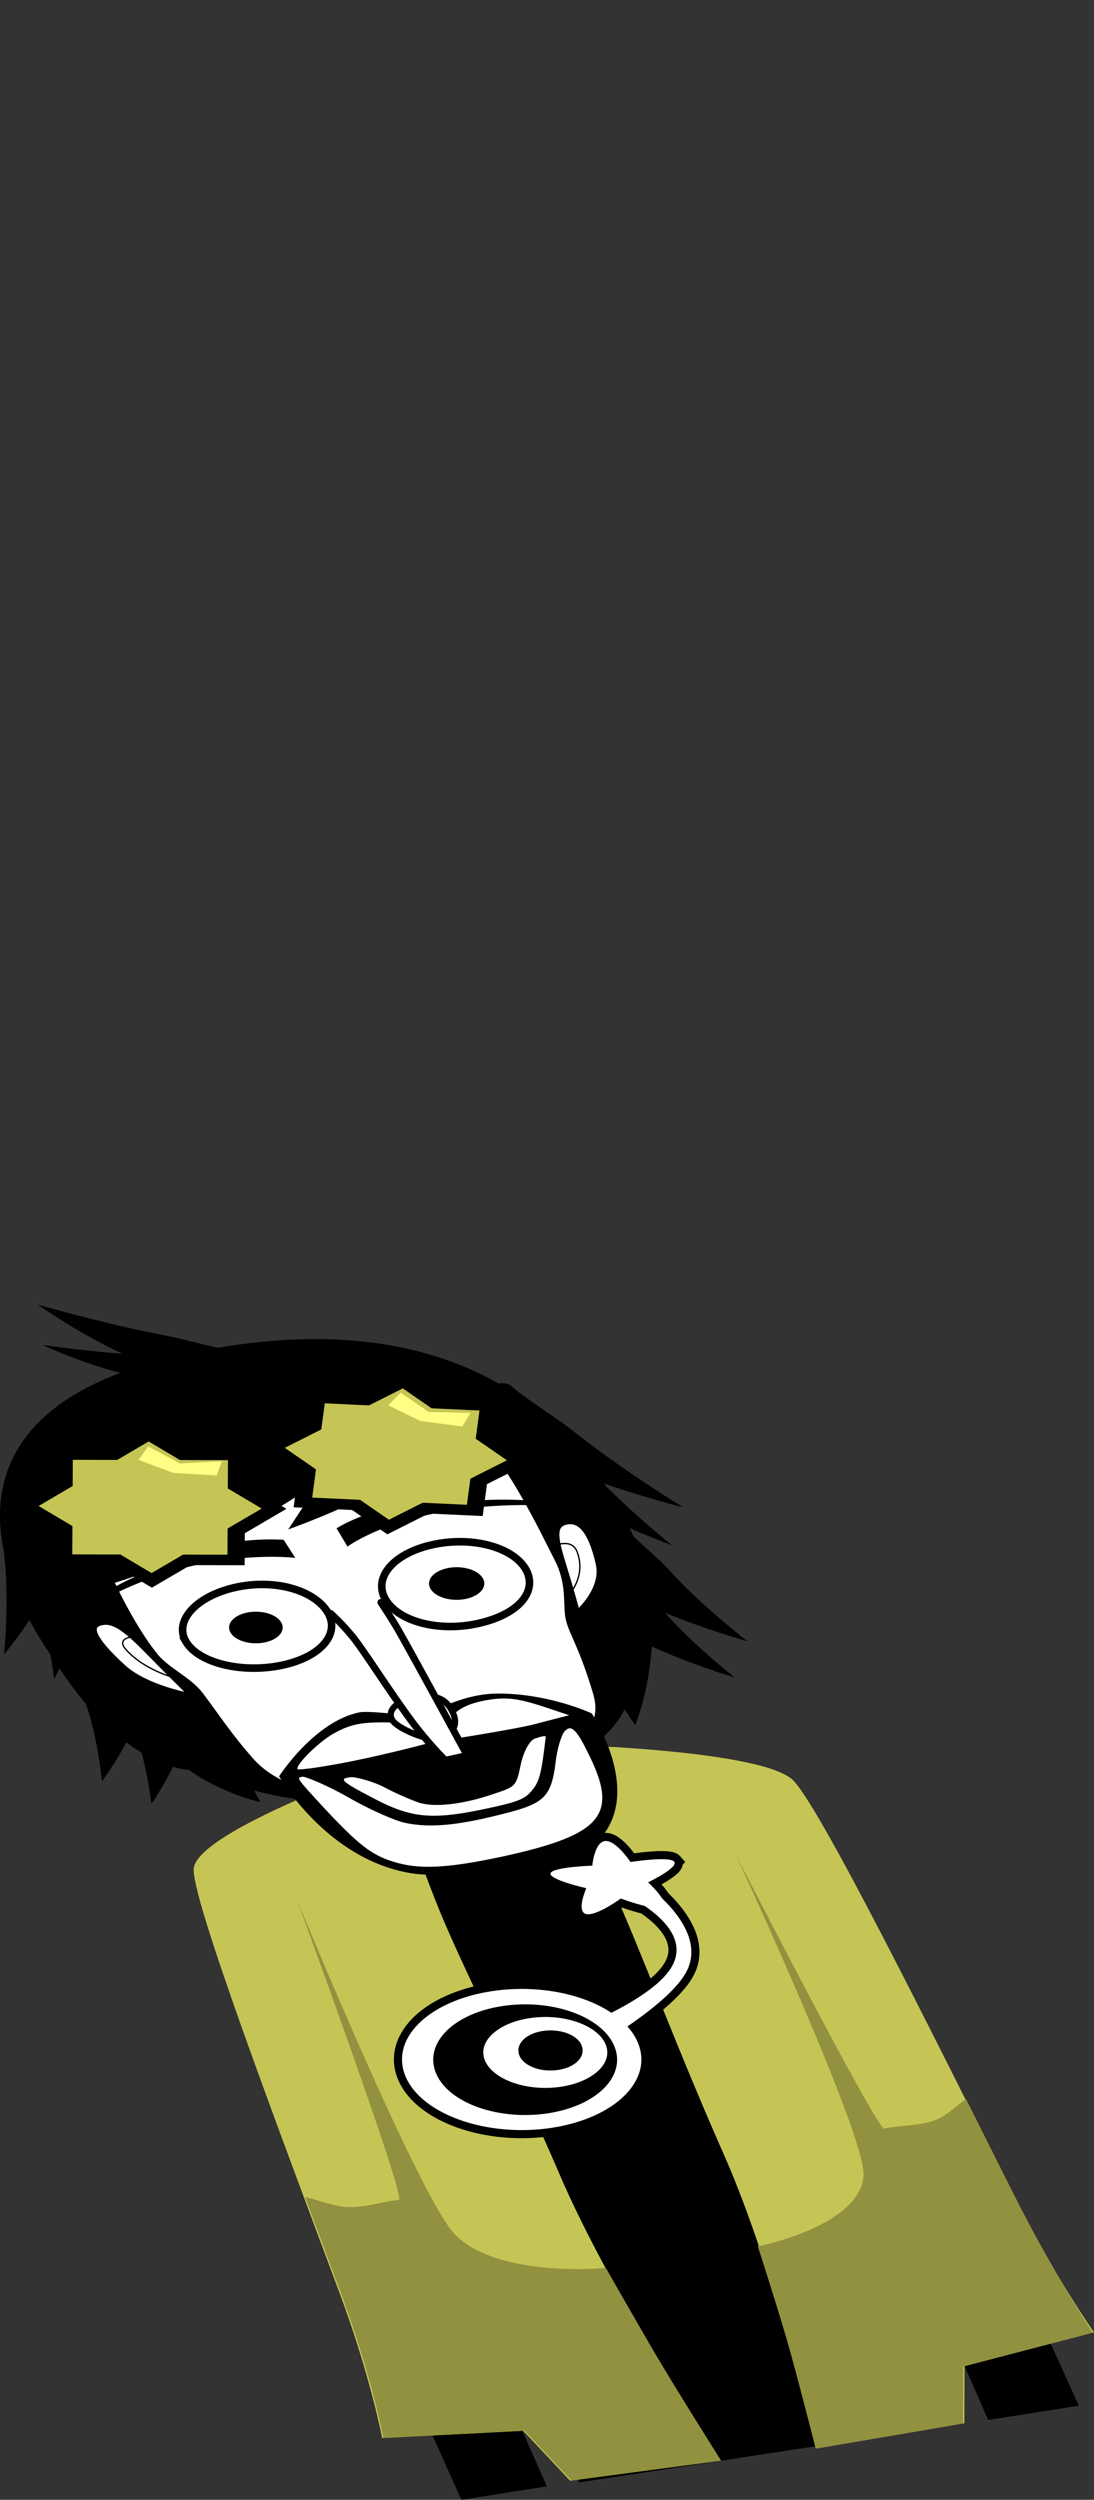 <svg viewBox="0,0,202.278,462.044" height="462.044" width="202.278" xmlns:xlink="http://www.w3.org/1999/xlink" xmlns="http://www.w3.org/2000/svg" version="1.1"><rect x="0" y="0" width="202.278" height="462.044" fill="#333333" stroke="none"/><g transform="translate(-206.686,147.844)"><g stroke-miterlimit="10"><path stroke-linecap="butt" stroke-width="2" stroke="none" fill="#000000" fill-opacity="0.01" d="M264.387,308.013v-256.027h111.226v256.027z"></path><path stroke-linecap="butt" stroke-width="2" stroke="#000000" fill="#000000" d="M292.593,313.094c0,0 -34.994,-77.964 -43.754,-97.482c-3.022,-6.734 -1.795,-32.163 43.072,-39.117c44.289,-6.864 66.583,15.907 69.249,22.04c16.601,38.281 43.549,97.49 43.549,97.49l-14.695,2.316l-41.718,-94.995c0,0 -1.014,-2.581 -5.092,-2.01c-4.843,0.678 -3.007,3.206 -3.007,3.206l41.793,95.007l-67.629,10.332l-42.065,-95.286c0,0 -0.663,-2.475 -5.109,-1.813c-4.371,0.65 -2.9,3.007 -2.9,3.007l42.072,95.139z"></path><g stroke-linecap="butt" stroke-width="0" stroke="none"><path fill="#c5c556" d="M277.347,302.791c0,0 -2.207,-11.583 -7.856,-26.755c-11.018,-29.588 -27.826,-73.934 -26.966,-78.69c1.272,-7.031 35.795,-19.111 35.795,-19.111c0,0 4.979,15.737 9.792,27.446c4.086,9.94 14.13,29.954 22.177,48.683c9.173,21.351 29.489,52.623 29.489,52.623l-27.677,3.693l-8.672,-9.229z"></path><path fill="#91913f" d="M277.58,302.755c0,0 -2.207,-11.583 -7.856,-26.755c-2.053,-5.514 -4.308,-11.541 -6.612,-17.729c2.155,0.399 5.227,1.73 7.906,1.824c3.398,0.119 6.456,-1.079 9.43,-1.307c1.463,-0.112 -18.809,-55.359 -18.809,-55.359c0,0 22.794,55.464 29.257,61.831c8.185,8.063 27.812,6.08 27.812,6.08c0,0 5.935,10.448 9.58,16.621c3.716,6.293 11.723,18.991 11.723,18.991l-27.677,3.693l-8.672,-9.229z"></path></g><g stroke-linecap="butt" stroke-width="0" stroke="none"><path fill="#c5c556" d="M385.027,289.502l-0.034,10.551l-27.26,4.648c0,0 -7.823,-33.169 -17.278,-54.477c-8.294,-18.692 -15.891,-39.078 -20.453,-48.945c-5.375,-11.624 -13.904,-26.822 -13.904,-26.822c0,0 40.124,0.746 46.996,6.54c4.648,3.919 26.251,47.537 40.836,76.584c7.479,14.894 15.034,25.665 15.034,25.665z"></path><path fill="#91913f" d="M384.793,289.538l-0.034,10.551l-27.26,4.648c0,0 -3.388,-13.399 -5.289,-19.968c-1.864,-6.443 -5.402,-17.402 -5.402,-17.402c0,0 18.988,-3.733 19.551,-13.125c0.444,-7.416 -23.667,-59.371 -23.667,-59.371c0,0 26.141,51.046 27.515,50.728c2.791,-0.647 6.45,-0.469 9.328,-1.541c2.269,-0.845 4.221,-2.938 5.78,-3.902c3.051,6.074 6.013,11.994 8.731,17.407c7.479,14.894 14.683,25.718 14.683,25.718z"></path></g><g stroke-linecap="butt" stroke-width="3" stroke="#000000" fill="#ffffff"><path d="M305.842,229.926c0,0 20.513,-6.642 24.997,-14.171c4.483,-7.529 -8.59,-13.381 -8.59,-13.381l3.248,-2.301c0,0 12.183,8.151 8.227,16.287c-3.1,6.375 -17.917,14.657 -17.917,14.657z"></path><path d="M331.339,196.249c0.92,1.062 -4.822,3.827 -4.822,3.827c0,0 4.038,3.665 2.612,4.509c-1.426,0.843 -7.656,-1.52 -7.656,-1.52c0,0 -4.668,3.394 -6.467,2.857c-1.802,-0.539 0.087,-4.763 0.087,-4.763c0,0 -6.92,-1.566 -6.607,-2.745c0.311,-1.177 7.71,-1.421 7.71,-1.421c0,0 0.389,-4.366 2.383,-4.555c1.997,-0.191 4.681,3.881 4.681,3.881c0,0 7.158,-1.129 8.079,-0.07z"></path><path d="M281.723,236.074c-3.046,-6.977 4.075,-14.089 15.907,-15.885c11.831,-1.796 23.892,2.403 26.939,9.38c3.046,6.977 -4.075,14.089 -15.907,15.885c-11.831,1.796 -23.892,-2.403 -26.939,-9.38z"></path></g><g stroke-linecap="butt"><path stroke-width="0" stroke="none" fill="#ffffff" d="M305.842,229.926c0,0 20.513,-6.642 24.997,-14.171c4.483,-7.529 -8.59,-13.381 -8.59,-13.381l3.248,-2.301c0,0 12.183,8.151 8.227,16.287c-3.1,6.375 -17.917,14.657 -17.917,14.657z"></path><path stroke-width="2.576" stroke="none" fill="#ffffff" d="M331.339,196.249c0.92,1.062 -4.822,3.827 -4.822,3.827c0,0 4.038,3.665 2.612,4.509c-1.426,0.843 -7.656,-1.52 -7.656,-1.52c0,0 -4.668,3.394 -6.467,2.857c-1.802,-0.539 0.087,-4.763 0.087,-4.763c0,0 -6.92,-1.566 -6.607,-2.745c0.311,-1.177 7.71,-1.421 7.71,-1.421c0,0 0.389,-4.366 2.383,-4.555c1.997,-0.191 4.681,3.881 4.681,3.881c0,0 7.158,-1.129 8.079,-0.07z"></path><path stroke-width="1" stroke="none" fill="#ffffff" d="M281.723,236.074c-3.046,-6.977 4.075,-14.089 15.907,-15.885c11.831,-1.796 23.892,2.403 26.939,9.38c3.046,6.977 -4.075,14.089 -15.907,15.885c-11.831,1.796 -23.892,-2.403 -26.939,-9.38z"></path><g stroke-width="1" stroke="#000000" fill="#000000"><path d="M287.811,235.28c-2.272,-5.203 3.039,-10.507 11.863,-11.847c8.823,-1.34 17.818,1.792 20.09,6.995c2.272,5.203 -3.039,10.507 -11.863,11.847c-8.823,1.34 -17.818,-1.792 -20.09,-6.995zM310.493,238.349c6.399,-0.972 10.251,-4.819 8.604,-8.592c-1.648,-3.774 -8.171,-6.045 -14.571,-5.073c-6.399,0.972 -10.251,4.819 -8.604,8.592c1.648,3.774 8.171,6.045 14.571,5.073z"></path><path d="M303.205,231.949c-0.749,-1.715 1.002,-3.464 3.911,-3.906c2.909,-0.442 5.874,0.591 6.623,2.306c0.749,1.715 -1.002,3.464 -3.911,3.906c-2.909,0.442 -5.874,-0.591 -6.623,-2.306z"></path></g></g><g stroke-linecap="butt" stroke-width="0" stroke="none" fill="#000000"><path d="M322.176,134.321c1.331,1.933 5.932,5.461 8.061,7.851c5.864,6.582 14.7,13.384 14.7,13.384c0,0 -31.755,-8.974 -32.48,-17.629c-0.21,-2.503 8.387,-5.539 9.719,-3.606z"></path><path d="M322.375,143.035c1.194,1.741 5.25,4.935 7.144,7.091c5.216,5.938 13.007,12.096 13.007,12.096c0,0 -27.66,-8.278 -28.477,-16.033c-0.236,-2.242 7.132,-4.895 8.326,-3.154z"></path><g><path d="M303.094,120.722c-0.737,-2.283 4.828,-4.778 6.251,-2.978c1.423,1.8 5.605,5.152 7.717,7.393c5.817,6.17 13.854,12.632 13.854,12.632c0,0 -25.271,-9.15 -27.822,-17.047z"></path><path d="M294.601,112.948c-1.528,-2.768 4.506,-6.606 6.728,-4.531c2.222,2.074 8.213,5.742 11.391,8.281c8.753,6.991 20.272,14.065 20.272,14.065c0,0 -33.107,-8.242 -38.391,-17.814z"></path></g></g><g stroke-linecap="butt" stroke-width="0" stroke="none" fill="#000000"><path d="M230.953,155.568c8.943,6.877 -5.426,25.834 -5.426,25.834c0,0 -0.724,-8.558 -3.474,-15.814c-0.999,-2.635 -1.361,-7.08 -2.466,-9.062c-1.106,-1.982 8.781,-2.946 11.367,-0.958z"></path><path d="M228.994,163.247c-1,-1.783 7.53,-2.571 9.81,-0.771c7.885,6.225 -4.125,23.089 -4.125,23.089c0,0 -0.814,-7.668 -3.352,-14.186c-0.922,-2.367 -1.332,-6.35 -2.332,-8.133z"></path><g><path d="M219.217,138.877c6.718,6.994 -2.513,23.612 -2.513,23.612c0,0 -0.961,-7.994 -3.295,-14.918c-0.847,-2.514 -1.337,-6.666 -2.226,-8.581c-0.89,-1.915 6.092,-2.136 8.034,-0.114z"></path><path d="M217.165,129.709c6.472,9.315 -9.731,28.23 -9.731,28.23c0,0 1.023,-9.788 0.028,-18.458c-0.362,-3.148 0.182,-8.23 -0.399,-10.66c-0.581,-2.43 8.231,-1.805 10.102,0.889z"></path></g></g><path stroke-linecap="butt" stroke-width="1.5" stroke="none" fill="#000000" d="M239.818,102.694c60.414,-13.643 78.233,22.951 81.67,28.84c11.246,19.267 2.643,39.497 2.643,39.497l-1.975,-2.944c0,0 -4.102,10.916 -27.695,15.89c-22.308,4.596 -40.794,-0.887 -40.794,-0.887l1.167,2.164c0,0 -6.942,-1.494 -13.255,-5.967c0,0 -12.563,-0.222 -25.201,-20.833c-0.409,-0.668 -32.907,-43.036 23.439,-55.76z"></path><path stroke-linecap="butt" stroke-width="1.5" stroke="#000000" fill="#ffffff" d="M234.966,158.067c-4.426,-5.68 -8.109,-13.859 -8.109,-13.859c0,0 4.619,-1.037 17.357,-6.619c9.787,-4.288 23.213,-13.66 23.213,-13.66c0,0 -1.438,3.046 -2.409,4.581c-1.032,1.631 -3.153,4.836 -3.153,4.836c0,0 9.829,-3.645 17.6,-8.114c9.89,-5.359 11.386,-7.974 15.323,-7.497c4.646,0.563 12.976,18.292 15.327,22.842c2.257,4.672 1.297,8.366 1.966,10.971c0.669,2.605 2.507,5.043 5.007,13.515c1.561,5.287 -1.205,8.384 -6.309,14.71c-5.104,6.326 -7.696,10.088 -13.048,11.309c-5.151,1.175 -14.701,-1.46 -24.14,-4.225c-10.05,-2.944 -16.305,-4.187 -20.775,-9.284c-4.026,-4.59 -6.004,-7.719 -9.14,-11.901c-2.293,-3.056 -6.294,-4.504 -8.711,-7.606z"></path><path stroke-linecap="butt" stroke-width="1.5" stroke="none" fill="#000000" d="M290.764,129.747c0,0 2.232,-0.194 6.343,-0.362c3.755,-0.154 6.923,0.089 6.923,0.089l0.85,0.881c0,0 -11.424,-0.376 -21.795,2.469c-8.292,2.275 -12.148,5.189 -12.148,5.189l-2.023,-3.364c0,0 3.403,-2.288 9.77,-3.804c6.593,-1.57 11.301,-1.908 11.301,-1.908z"></path><path stroke-linecap="butt" stroke-width="1.5" stroke="none" fill="#000000" d="M236.802,140.449c0,0 3.961,-1.538 10.711,-2.856c6.518,-1.273 11.623,-0.827 11.623,-0.827l2.148,3.337c0,0 -6.138,-0.751 -14.957,0.677c-11.029,1.787 -19.328,6.432 -19.328,6.432l-0.319,-0.996c0,0 2.149,-1.394 5.182,-2.709c3.32,-1.44 5.235,-2.144 5.235,-2.144z"></path><path stroke-linecap="butt" stroke-width="1" stroke="#000000" fill="#ffffff" d="M242.333,165.687c0,0 -8.465,-1.369 -12.866,-5.384c-4.631,-4.225 -6.847,-7.377 -4.336,-8.156c2.511,-0.779 4.864,1.111 9.249,5.603c4.385,4.493 7.953,7.937 7.953,7.937z"></path><path stroke-linecap="round" stroke-width="0.25" stroke="#000000" fill="none" d="M240.086,162.58c0,0 -6.307,-1.296 -10.093,-5.507c-2.112,-2.349 1.795,-2.464 1.795,-2.464"></path><path stroke-linecap="butt" stroke-width="1" stroke="#000000" fill="#ffffff" d="M310.806,141.208c-1.585,-5.099 -1.865,-7.438 0.905,-7.801c2.77,-0.364 4.538,2.885 5.642,7.873c1.049,4.741 -3.904,9.014 -3.904,9.014c0,0 -1.059,-3.987 -2.644,-9.086z"></path><path stroke-linecap="round" stroke-width="0.25" stroke="#000000" fill="none" d="M309.336,137.824c0,0 3.105,-1.403 4.072,1.194c1.734,4.656 -1.655,8.05 -1.655,8.05"></path><path stroke-linecap="butt" stroke-width="0" stroke="none" fill="#000000" d="M246.854,107.001c-13.339,0.546 -33.156,-13.71 -33.156,-13.71c0,0 12.079,3.523 23.249,5.647c4.056,0.771 10.324,2.607 13.529,3.044c3.205,0.437 0.234,4.861 -3.623,5.019z"></path><path stroke-linecap="butt" stroke-width="0" stroke="none" fill="#000000" d="M239.304,106.89c-8.522,1.457 -24.764,-6.15 -24.764,-6.15c0,0 8.672,1.286 16.422,1.74c2.814,0.165 7.316,0.837 9.499,0.856c2.183,0.018 1.308,3.133 -1.156,3.554z"></path><path stroke-linecap="butt" stroke-width="1.4" stroke="#000000" fill="#ffffff" d="M241.072,155.598c-2.346,-3.945 2.12,-8.592 9.467,-10.112c7.348,-1.519 14.401,0.75 16.747,4.695c2.346,3.945 -1.218,8.268 -8.566,9.788c-7.348,1.519 -15.302,-0.426 -17.648,-4.371z"></path><path stroke-linecap="butt" stroke-width="1.5" stroke="none" fill="#000000" d="M249.321,153.94c-0.906,-1.523 0.454,-3.191 3.036,-3.725c2.583,-0.534 5.411,0.268 6.316,1.791c0.906,1.523 -0.454,3.191 -3.036,3.725c-2.583,0.534 -5.411,-0.268 -6.316,-1.791z"></path><path stroke-linecap="butt" stroke-width="1.4" stroke="#000000" fill="#ffffff" d="M277.876,147.632c-2.164,-3.981 1.634,-8.417 8.868,-9.982c7.234,-1.566 14.596,0.451 17.039,4.375c2.443,3.924 -0.757,8.42 -8.63,10.189c-7.489,1.682 -15.017,-0.424 -17.277,-4.581z"></path><path stroke-linecap="butt" stroke-width="1.5" stroke="none" fill="#000000" d="M286.322,145.882c-0.973,-1.563 0.387,-3.295 3.038,-3.869c2.651,-0.574 5.588,0.228 6.561,1.791c0.973,1.563 -0.387,3.295 -3.038,3.869c-2.651,0.574 -5.588,-0.228 -6.561,-1.791z"></path><g stroke-linecap="butt" stroke="none"><path stroke-width="0" fill="#000000" d="M316.103,168.852c0,0 8.944,13.398 2.21,22.326c-1.87,2.479 -11.659,4.798 -17.616,5.987c-5.705,1.139 -13.336,1.963 -17.898,1.241c-15.71,-2.486 -24.512,-17.932 -24.512,-17.932c0,0 6.526,-10.137 14.855,-11.818c2.069,-0.418 11.6,0.931 11.6,0.931c0,0 6.674,-4.287 13.577,-4.397c9.674,-0.153 17.785,3.661 17.785,3.661z"></path><path stroke-width="0.5" fill="#ffffff" d="M268.2,172.671c3.009,-1.729 5.015,-2.149 9.189,-2.168c2.975,-0.009 12.321,0.81 13.25,2.303c0.211,0.339 -8.935,2.745 -16.49,4.381c-6.404,1.386 -12.278,2.233 -12.447,1.962c-0.422,-0.678 3.607,-4.774 6.498,-6.477z"></path><path stroke-width="0.5" fill="#ffffff" d="M306.813,167.482l5.11,1.702l-6.741,1.743c-3.615,0.917 -17.427,3.1 -19.057,3.279c-2.688,0.255 -0.288,-0.002 0.852,-1.199c3.05,-3.202 3.61,-5.605 9.898,-6.639c3.43,-0.569 5.591,-0.275 9.938,1.113z"></path><path stroke-width="0.5" fill="#ffffff" d="M277.936,182.603c2.105,1.122 4.856,2.272 6.182,2.735c2.931,0.943 8.189,0.326 13.741,-1.568c4.152,-1.399 4.251,-1.329 5.116,-5.48c0.523,-2.441 1.66,-4.441 2.589,-4.777c0.822,-0.293 2.112,-0.662 2.026,-0.317c-0.727,6.257 -1.087,8.13 -2.424,9.747c-1.392,1.744 -2.424,2.233 -9.302,3.664c-9.574,1.995 -13.406,1.496 -20.256,-2.14c-5.897,-3.072 -6.394,-3.612 -3.982,-3.826c0.871,-0.054 4.143,0.795 6.309,1.962z"></path><path stroke-width="0.5" fill="#ffffff" d="M271.334,184.513c3.932,2.228 8.472,4.201 10.241,4.569c4.588,0.969 9.599,0.47 17.312,-1.45c8.303,-2.047 9.689,-3.008 10.543,-9.812c0.272,-2.522 1.094,-5.032 1.646,-5.652c0.992,-1.042 1.871,-1.045 4.171,3.671c6.005,11.746 3.084,15.412 -16.01,19.545c-10.183,2.146 -15.202,2.349 -19.919,0.85c-3.943,-1.225 -6.413,-3.167 -12.53,-9.713c-5.634,-6.092 -5.248,-5.733 -4.156,-5.969c0.443,-0.096 4.859,1.715 8.702,3.962z"></path></g><g stroke-linecap="butt" stroke-width="0" stroke="none"><path fill="#000000" d="M253.231,128.374l-2.582,-4.148c0,0 3.39,-1.143 5.025,-1.497c1.434,-0.31 5.07,-0.688 5.07,-0.688l2.582,4.148c0,0 -3.707,0.393 -5.22,0.72c-1.58,0.342 -4.875,1.465 -4.875,1.465z"></path><g><path fill="#000000" d="M216.852,141.396l0.12,-21.361l35.066,0.068l-0.12,21.361z"></path><path fill="#000000" d="M234.771,145.613l-25.53,-15.155l24.877,-14.573l25.53,15.155z"></path><path fill="#c5c556" d="M220.05,139.46l0.098,-17.477l28.69,0.056l-0.098,17.477z"></path><path fill="#c5c556" d="M234.712,142.911l-20.889,-12.399l20.354,-11.923l20.889,12.399z"></path></g><g><path fill="#000000" d="M278.309,135.752l-23.527,-16.243l26.664,-13.429l23.527,16.243z"></path><path fill="#000000" d="M260.978,130.753l2.842,-21.296l34.958,1.622l-2.842,21.296z"></path><path fill="#c5c556" d="M278.594,133.055l-19.249,-13.29l21.816,-10.988l19.249,13.29z"></path><path fill="#c5c556" d="M264.414,128.964l2.325,-17.424l28.602,1.327l-2.325,17.424z"></path></g><path fill="#ffff85" d="M232.297,121.997l1.808,-2.494l5.86,3.148l7.732,-0.403l-0.961,2.614l-7.942,-0.446z"></path><path fill="#ffff85" d="M278.462,111.902l2.333,-2.337l5.131,3.563l7.756,0.183l-1.519,2.52l-7.78,-1.04z"></path></g><g stroke-linecap="butt" stroke-width="0" stroke="none" fill="#ff0000" fill-opacity="0"><path d="M276.726,-82.844v-65h72v65z"></path><path d=""></path></g><path stroke-linecap="butt" stroke-width="1.15" stroke="#000000" fill="#ffffff" d="M287.246,173.536c-1.406,0.304 -6.441,-1.574 -7.829,-3.187c-1.242,-1.444 -0.122,-3.458 3.24,-4.185c3.362,-0.728 5.961,-0.844 7.573,2.173c1.368,2.56 0.378,4.472 -2.984,5.2z"></path><path stroke-linecap="round" stroke-width="1.3" stroke="#000000" fill="#ffffff" d="M277.12,148.337c0,0 2.122,3.154 3.566,5.715c2.86,5.071 12.39,22.586 12.39,22.586l-4.052,0.885c0,0 -3.176,-3.111 -6.271,-7.289c-4.19,-5.656 -8.746,-12.937 -10.841,-15.523c-1.985,-2.451 -4.072,-4.32 -4.072,-4.32"></path></g></g></svg><!--rotationCenter:113.3143601717241:327.84376499999996-->